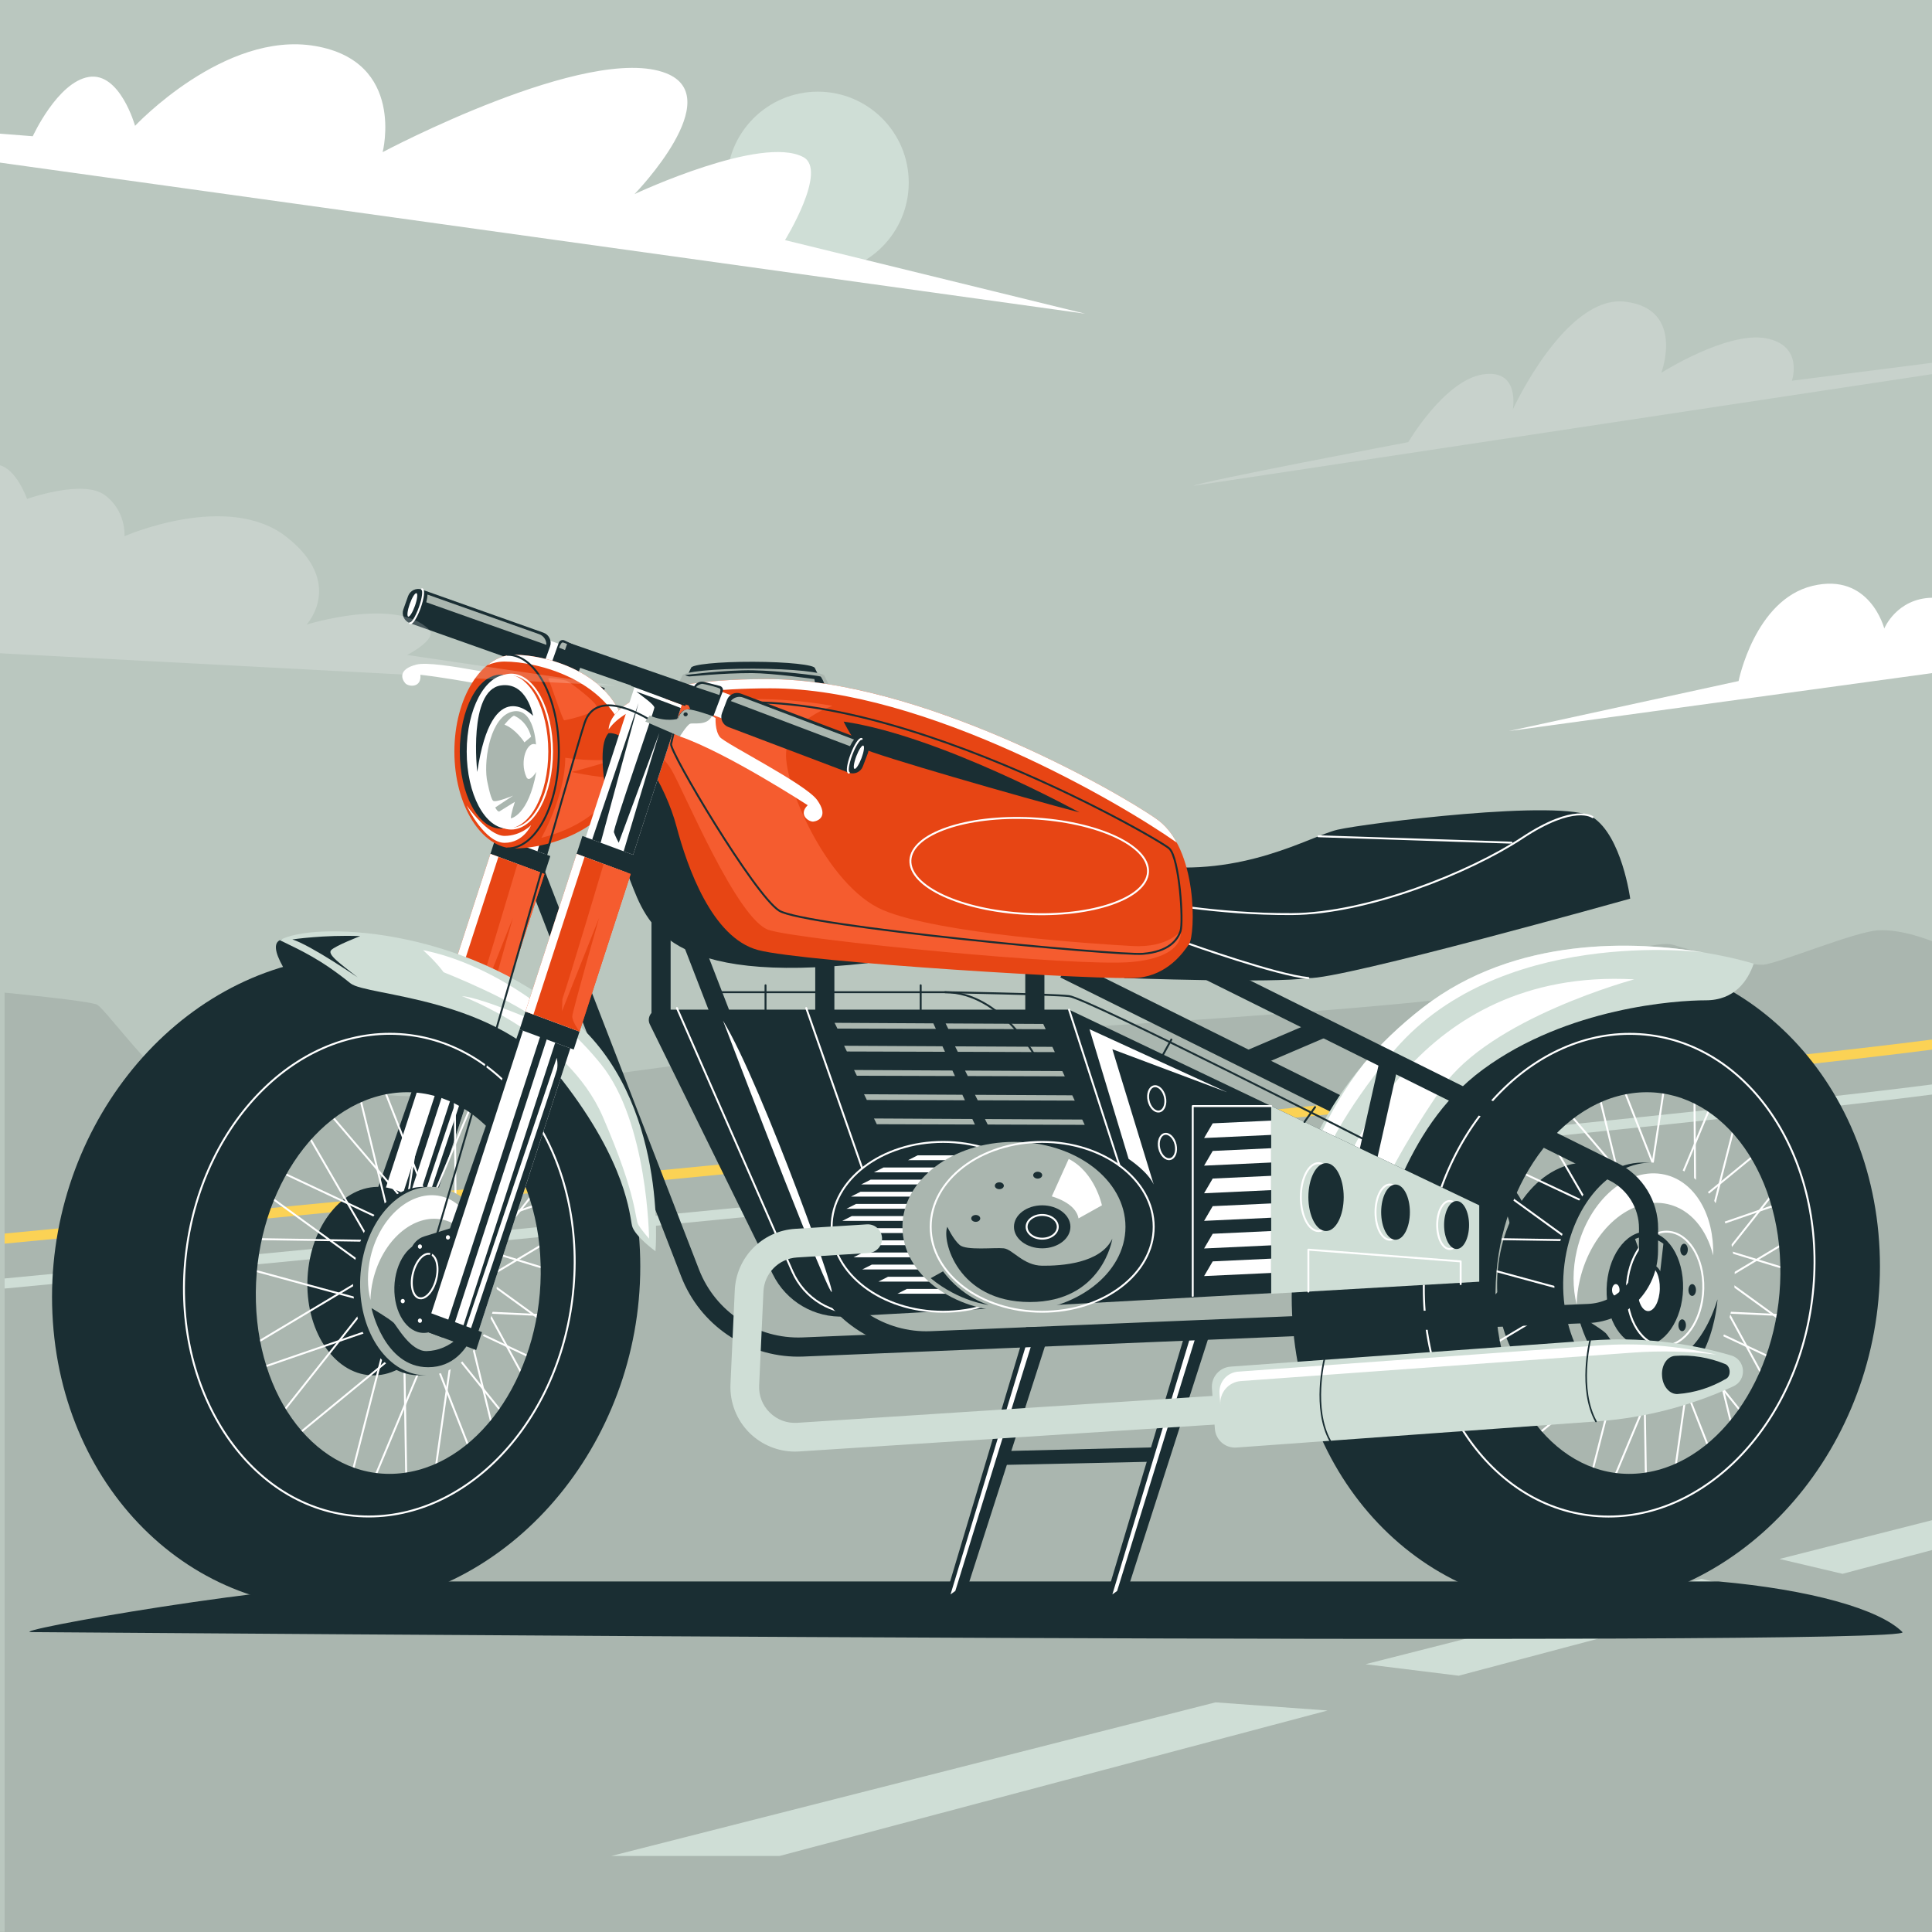 <?xml version="1.0" encoding="utf-8"?>
<!-- Generator: Adobe Illustrator 27.5.0, SVG Export Plug-In . SVG Version: 6.00 Build 0)  -->
<svg version="1.1" xmlns="http://www.w3.org/2000/svg" xmlns:xlink="http://www.w3.org/1999/xlink" x="0px" y="0px"
	 viewBox="0 0 500 500" style="enable-background:new 0 0 500 500;" xml:space="preserve">
<rect x="0" y="0" width="500" height="500" fill="#333333" stroke="none"/>
<g id="BACKGROUND">
	<g>
		<g>
			<g>
				<g>
					<g>
						<g>
							<rect y="-0.005" style="fill:#BAC7BF;" width="500" height="500"/>
						</g>
					</g>
				</g>
			</g>
		</g>
	</g>
</g>
<g id="OBJECT">
	<path style="fill:#AAB6AF;" d="M500,243.58c0,0-7.806-3.24-14.051-2.803c-6.245,0.437-25.76,8.616-29.663,8.889
		c-3.903,0.273-17.173-3.341-23.418-5.176c-6.245-1.834-38.25,10.674-55.423,13.555c-17.173,2.881-121.775,9.868-132.703,9.283
		c-10.928-0.585-119.433,16.091-135.045,16.426c-15.612,0.335-47.91-5.545-51.715-6.414c-3.806-0.869-15.515-0.618-17.856-1.306
		c-2.342-0.688-13.173-14.979-14.929-15.991c-1.756-1.013-24.004-3.148-24.004-3.148v63.033L500,285.034V243.58z"/>
	<path style="fill:#AAB6AF;" d="M1.192,311.529c0,0,421.714-40.125,498.808-50.21v238.676H1.192V311.529z"/>
	<path style="fill:#FBD255;" d="M1.192,319.242v2.612c0,0,421.714-40.125,498.808-50.21v-2.612
		C422.907,279.117,1.192,319.242,1.192,319.242z"/>
	<path style="fill:#CFDED6;" d="M1.192,330.865v2.612c0,0,421.714-40.124,498.808-50.209v-2.613
		C422.907,290.74,1.192,330.865,1.192,330.865z"/>
	<g>
		<g>
			<polygon style="fill:#CFDED6;" points="314.582,440.566 343.576,442.677 201.745,480.322 158.207,480.322 			"/>
			<polygon style="fill:#CFDED6;" points="440.354,408.595 456.827,412.61 377.499,433.672 353.411,430.694 			"/>
			<polygon style="fill:#CFDED6;" points="500,393.428 500,401.152 476.84,407.302 460.537,403.458 			"/>
		</g>
	</g>
	<g>
		<g>
			<path style="fill:#1A2E33;" d="M106.477,409.281c17.852,0,338.314,0,338.314,0c23.661,2.115,41.592,7.131,47.567,13.106
				c3.956,3.956-476.889,0-484.22,0C0.808,422.387,72.684,409.281,106.477,409.281z"/>
		</g>
		<g>
			<g>
				<path style="fill:#1A2E33;" d="M249.191,414.539l22.824-71.054h-6.439l-20.627,68.944c-2.207,1.639-5.511,1.803-5.859,3.671
					h7.922C248.01,416.099,248.893,415.467,249.191,414.539z"/>
				<polygon style="fill:#FFFFFF;" points="266.452,345.081 245.997,412.632 247.236,411.734 267.84,345.081 				"/>
				<path style="fill:#1A2E33;" d="M290.807,414.539l22.824-71.054h-6.439l-20.627,68.944c-2.207,1.639-5.511,1.803-5.859,3.671
					h7.922C289.627,416.099,290.509,415.467,290.807,414.539z"/>
				<polygon style="fill:#FFFFFF;" points="308.331,345.081 287.876,412.632 289.115,411.734 309.719,345.081 				"/>
				<polygon style="fill:#1A2E33;" points="259.733,375.543 298.798,374.569 297.692,378.303 258.667,379.14 				"/>
			</g>
			<g>
				<rect x="210.983" y="248.182" style="fill:#1A2E33;" width="4.953" height="15.509"/>
				<rect x="265.34" y="248.182" style="fill:#1A2E33;" width="4.953" height="15.509"/>
				<rect x="168.605" y="238.2" style="fill:#1A2E33;" width="4.953" height="25.492"/>
				<path style="fill:#1A2E33;" d="M206.576,351.101c-13.371,0-25.434-8.211-30.291-20.762l-41.254-106.603l4.619-1.787
					l41.254,106.603c4.251,10.981,15.041,18.037,26.776,17.574l170.063-7.053c7.391-0.295,13.204-6.317,13.237-13.71l0.027-5.847
					c0.023-5.215-2.978-10.085-7.649-12.406l-108.945-54.147l2.204-4.435l108.945,54.147c6.349,3.155,10.43,9.775,10.398,16.863
					l-0.027,5.847c-0.046,10.049-7.947,18.235-17.988,18.636l-170.063,7.053C207.446,351.092,207.009,351.101,206.576,351.101z"/>
				
					<rect x="322.32" y="267.774" transform="matrix(0.919 -0.393 0.393 0.919 -79.448 152.706)" style="fill:#1A2E33;" width="21.29" height="4.953"/>
			</g>
			<g>
				<g>
					
						<ellipse transform="matrix(0.052 -0.999 0.999 0.052 56.98 723.458)" style="fill:#1A2E33;" cx="409.684" cy="331.706" rx="30.568" ry="22.17"/>
					<g>
						<g>
							
								<polyline style="fill:none;stroke:#FFFFFF;stroke-width:0.5;stroke-linecap:round;stroke-linejoin:round;stroke-miterlimit:10;" points="
								438.83,326.448 438.388,264.516 433.372,263.691 424.26,323.851 							"/>
							
								<polyline style="fill:none;stroke:#FFFFFF;stroke-width:0.5;stroke-linecap:round;stroke-linejoin:round;stroke-miterlimit:10;" points="
								435.198,339.133 483.582,341.423 484,335.03 436.569,320.571 							"/>
							
								<polyline style="fill:none;stroke:#FFFFFF;stroke-width:0.5;stroke-linecap:round;stroke-linejoin:round;stroke-miterlimit:10;" points="
								425.163,334.006 426.187,395.961 431.207,396.709 439.748,336.379 							"/>
							
								<polyline style="fill:none;stroke:#FFFFFF;stroke-width:0.5;stroke-linecap:round;stroke-linejoin:round;stroke-miterlimit:10;" points="
								428.585,321.31 380.227,320.57 379.935,326.982 427.579,339.931 							"/>
							
								<polyline style="fill:none;stroke:#FFFFFF;stroke-width:0.5;stroke-linecap:round;stroke-linejoin:round;stroke-miterlimit:10;" points="
								434.114,321.001 397.63,278.204 393.99,282.439 423.423,333.162 							"/>
							
								<polyline style="fill:none;stroke:#FFFFFF;stroke-width:0.5;stroke-linecap:round;stroke-linejoin:round;stroke-miterlimit:10;" points="
								439.119,333.816 472.796,291.331 469.519,286.252 429.709,318.926 							"/>
							
								<polyline style="fill:none;stroke:#FFFFFF;stroke-width:0.5;stroke-linecap:round;stroke-linejoin:round;stroke-miterlimit:10;" points="
								429.618,339.245 465.113,383.393 468.857,379.309 440.61,327.526 							"/>
							
								<polyline style="fill:none;stroke:#FFFFFF;stroke-width:0.5;stroke-linecap:round;stroke-linejoin:round;stroke-miterlimit:10;" points="
								424.834,326.533 391.164,369.027 394.442,374.104 434.246,341.42 							"/>
							
								<polyline style="fill:none;stroke:#FFFFFF;stroke-width:0.5;stroke-linecap:round;stroke-linejoin:round;stroke-miterlimit:10;" points="
								436.103,322.362 414.039,266.066 410.097,267.955 424.581,327.666 							"/>
							
								<polyline style="fill:none;stroke:#FFFFFF;stroke-width:0.5;stroke-linecap:round;stroke-linejoin:round;stroke-miterlimit:10;" points="
								439.345,328.643 454.142,270.649 450.184,268.35 427.894,321.776 							"/>
							
								<polyline style="fill:none;stroke:#FFFFFF;stroke-width:0.5;stroke-linecap:round;stroke-linejoin:round;stroke-miterlimit:10;" points="
								433.599,320.805 479.605,304.961 481.261,310.101 438.27,335.821 							"/>
							
								<polyline style="fill:none;stroke:#FFFFFF;stroke-width:0.5;stroke-linecap:round;stroke-linejoin:round;stroke-miterlimit:10;" points="
								433.509,339.69 479.51,361.311 481.126,356.34 438.353,325.322 							"/>
							
								<polyline style="fill:none;stroke:#FFFFFF;stroke-width:0.5;stroke-linecap:round;stroke-linejoin:round;stroke-miterlimit:10;" points="
								427.85,337.984 449.915,394.281 453.857,392.392 439.373,332.681 							"/>
							
								<polyline style="fill:none;stroke:#FFFFFF;stroke-width:0.5;stroke-linecap:round;stroke-linejoin:round;stroke-miterlimit:10;" points="
								424.609,331.703 409.811,389.697 413.77,391.996 436.06,338.57 							"/>
							
								<polyline style="fill:none;stroke:#FFFFFF;stroke-width:0.5;stroke-linecap:round;stroke-linejoin:round;stroke-miterlimit:10;" points="
								425.684,324.526 382.692,350.246 384.349,355.386 430.355,339.542 							"/>
							
								<polyline style="fill:none;stroke:#FFFFFF;stroke-width:0.5;stroke-linecap:round;stroke-linejoin:round;stroke-miterlimit:10;" points="
								430.445,320.657 384.443,299.036 382.827,304.006 425.6,335.025 							"/>
						</g>
						<g>
							<path style="fill:#1A2E33;" d="M406.596,247.723c-41.984,4.555-74.314,45.847-72.204,92.227
								c2.103,46.383,37.856,80.291,79.845,75.74c41.981-4.547,74.312-45.839,72.196-92.224
								C484.33,277.083,448.585,243.172,406.596,247.723z M460.739,327.154c0.786,27.138-15.075,51.329-35.42,54.034
								c-20.352,2.708-37.489-17.103-38.263-44.239c-0.786-27.138,15.075-51.33,35.42-54.034
								C442.829,280.207,459.966,300.018,460.739,327.154z"/>
							
								<ellipse transform="matrix(0.126 -0.992 0.992 0.126 38.933 704.091)" style="fill:none;stroke:#FFFFFF;stroke-width:0.5;stroke-linecap:round;stroke-linejoin:round;stroke-miterlimit:10;" cx="418.998" cy="329.953" rx="62.634" ry="50.335"/>
						</g>
					</g>
					<g>
						
							<ellipse transform="matrix(0.052 -0.999 0.999 0.052 71.024 738.259)" style="fill:#1A2E33;" cx="424.507" cy="331.706" rx="30.568" ry="22.17"/>
						
							<ellipse transform="matrix(0.052 -0.999 0.999 0.052 73.184 740.534)" style="fill:#AAB6AF;" cx="426.785" cy="331.706" rx="30.568" ry="22.17"/>
						<path style="fill:#1A2E33;" d="M435.579,333.53c-0.203,8.159-4.796,14.773-10.261,14.773s-9.73-6.614-9.527-14.773
							c0.203-8.159,4.796-14.773,10.261-14.773S435.782,325.371,435.579,333.53z"/>
						<path style="fill:#AAB6AF;" d="M423.149,320.65l2.171,6.044c0,0,3.316,0,4.349,2.322l0.814-7.138
							C430.483,321.878,426.815,318.929,423.149,320.65z"/>
						
							<path style="fill:none;stroke:#FFFFFF;stroke-width:0.5;stroke-linecap:round;stroke-linejoin:round;stroke-miterlimit:10;" d="
							M440.812,333.53c-0.202,8.159-4.796,14.773-10.261,14.773s-9.73-6.614-9.527-14.773c0.202-8.159,4.796-14.773,10.261-14.773
							C436.749,318.757,441.014,325.371,440.812,333.53z"/>
						<path style="fill:#FFFFFF;" d="M408.875,331.17c3.058-12.96,13.241-21.712,22.742-19.548
							c5.847,1.332,10.064,6.494,11.739,13.281c0.306-10.346-4.616-19.117-12.51-20.915c-9.502-2.165-19.685,6.587-22.743,19.547
							c-1.176,4.986-1.116,9.861-0.069,14.105C408.096,335.532,408.357,333.363,408.875,331.17z"/>
						<path style="fill:#1A2E33;" d="M408.387,340.271c0,0,5.465,3.212,7.12,4.689c1.024,0.914,5.445,9.341,10.719,9.245
							c7.322-0.134,14.591-5.903,18.266-17.954c0,0-1.394,23.179-17.76,23.179C412.412,359.43,408.387,340.271,408.387,340.271z"/>
						<path style="fill:#1A2E33;" d="M435.837,321.878c0.536,0,0.968,0.685,0.965,1.531c-0.004,0.845-0.441,1.531-0.977,1.531
							c-0.536,0-0.968-0.685-0.965-1.531C434.863,322.564,435.3,321.878,435.837,321.878z"/>
						<path style="fill:#1A2E33;" d="M437.948,332.323c0.536,0,0.968,0.685,0.965,1.531c-0.004,0.845-0.441,1.531-0.977,1.531
							c-0.536,0-0.968-0.685-0.965-1.531C436.974,333.008,437.412,332.323,437.948,332.323z"/>
						<path style="fill:#FFFFFF;" d="M418.172,332.323c0.536,0,0.968,0.685,0.965,1.531c-0.004,0.845-0.441,1.531-0.978,1.531
							c-0.536,0-0.968-0.685-0.965-1.531C417.198,333.008,417.636,332.323,418.172,332.323z"/>
						<path style="fill:#1A2E33;" d="M435.351,341.441c0.536,0,0.968,0.685,0.965,1.531c-0.004,0.845-0.441,1.531-0.978,1.531
							c-0.536,0-0.968-0.685-0.965-1.531C434.377,342.126,434.815,341.441,435.351,341.441z"/>
						<path style="fill:#FFFFFF;" d="M429.558,333.53c-0.079,3.194-1.426,5.782-3.008,5.782c-1.582,0-2.8-2.589-2.721-5.782
							c0.079-3.193,1.426-5.782,3.008-5.782C428.419,327.747,429.637,330.336,429.558,333.53z"/>
					</g>
				</g>
				<g>
					<path style="fill:#CFDED6;" d="M453.858,249.399c-1.51,4.381-4.895,9.481-12.431,9.481c-7.528,0-35.766,1.823-57.607,17.874
						c-21.841,16.043-24.854,43.023-31.251,49.953c-6.405,6.931-20.924,6.659-20.924,6.659c0-11.431,2.047-35.46,21.345-58.115
						c4.202-4.94,9.228-9.816,15.229-14.477c24.111-18.737,55.312-17.163,72.613-14.301l0.017,0.008
						C448.832,247.8,453.858,249.399,453.858,249.399z"/>
					<path style="fill:#FFFFFF;" d="M359.702,273.188c-23.675,29.311-20.654,41.561-20.654,41.561s4.464-3.292,7.403-9.301
						c2.164-4.424,19.593-55.147,76.486-51.989c0,0-37.301,10.04-49.707,28.01c-12.414,17.97-17.639,30.153-20.9,37.971
						c-3.269,7.826-15.427,10.56-18.036,10.928c-2.369,0.344-1.42-29.441,18.696-55.117c4.202-4.94,9.228-9.816,15.229-14.477
						c24.111-18.737,55.312-17.163,72.613-14.301l0.017,0.008C440.85,246.481,387.029,239.355,359.702,273.188z"/>
				</g>
			</g>
			<g>
				<path style="fill:#1A2E33;" d="M168.186,265.123l31.813,64.662c3.472,7.057,10.823,11.358,18.676,10.927l164.152-9.009v-19.766
					l-106.161-50.642H170.568C168.602,261.296,167.318,263.358,168.186,265.123z"/>
				<g>
					
						<path style="fill:none;stroke:#FFFFFF;stroke-width:0.5;stroke-linecap:round;stroke-linejoin:round;stroke-miterlimit:10;" d="
						M175.186,260.881l29.894,68.191c3.08,7.026,10.193,11.309,18.07,10.879"/>
					
						<line style="fill:none;stroke:#FFFFFF;stroke-width:0.5;stroke-linecap:round;stroke-linejoin:round;stroke-miterlimit:10;" x1="276.666" y1="261.296" x2="289.72" y2="301.668"/>
					
						<line style="fill:none;stroke:#FFFFFF;stroke-width:0.5;stroke-linecap:round;stroke-linejoin:round;stroke-miterlimit:10;" x1="208.651" y1="260.881" x2="223.15" y2="302.385"/>
				</g>
				<g>
					<ellipse style="fill:#1A2E33;" cx="244.085" cy="317.501" rx="28.858" ry="21.976"/>
					<g>
						<polygon style="fill:#FFFFFF;" points="234.995,300.255 237.47,299.006 263.212,299.006 262.095,300.255 						"/>
						<polygon style="fill:#FFFFFF;" points="226.167,303.397 228.642,302.148 254.383,302.148 253.267,303.397 						"/>
						<polygon style="fill:#FFFFFF;" points="222.858,306.539 225.333,305.29 251.075,305.29 249.958,306.539 						"/>
						<polygon style="fill:#FFFFFF;" points="220.227,309.681 222.702,308.432 248.444,308.432 247.327,309.681 						"/>
						<polygon style="fill:#FFFFFF;" points="219.07,312.823 221.544,311.574 247.286,311.574 246.17,312.823 						"/>
						<polygon style="fill:#FFFFFF;" points="217.968,315.966 220.443,314.716 246.185,314.716 245.068,315.966 						"/>
						<polygon style="fill:#FFFFFF;" points="220.887,325.392 223.362,324.142 249.104,324.142 247.987,325.392 						"/>
						<polygon style="fill:#FFFFFF;" points="223.141,328.534 225.616,327.284 251.357,327.284 250.241,328.534 						"/>
						<polygon style="fill:#FFFFFF;" points="227.336,331.676 229.811,330.426 255.552,330.426 254.436,331.676 						"/>
						<polygon style="fill:#FFFFFF;" points="232.235,334.818 234.71,333.568 260.452,333.568 259.335,334.818 						"/>
						<polygon style="fill:#FFFFFF;" points="217.025,319.108 219.5,317.858 245.242,317.858 244.125,319.108 						"/>
						<polygon style="fill:#FFFFFF;" points="217.968,322.25 220.443,321 246.185,321 245.068,322.25 						"/>
					</g>
					
						<ellipse style="fill:none;stroke:#FFFFFF;stroke-width:0.5;stroke-linecap:round;stroke-linejoin:round;stroke-miterlimit:10;" cx="244.085" cy="317.501" rx="28.858" ry="21.976"/>
					<ellipse style="fill:#AAB6AF;" cx="262.413" cy="317.501" rx="28.858" ry="21.976"/>
					
						<ellipse style="fill:none;stroke:#FFFFFF;stroke-width:0.5;stroke-linecap:round;stroke-linejoin:round;stroke-miterlimit:10;" cx="269.719" cy="317.501" rx="28.858" ry="21.976"/>
					<ellipse style="fill:#1A2E33;" cx="269.719" cy="317.501" rx="7.306" ry="5.564"/>
					<path style="fill:#FFFFFF;" d="M272.203,309.629c0,0,6.246,1.602,6.909,5.696l6.065-3.387c0,0-1.758-8.525-8.594-12.012
						L272.203,309.629z"/>
					
						<path style="fill:none;stroke:#FFFFFF;stroke-width:0.5;stroke-linecap:round;stroke-linejoin:round;stroke-miterlimit:10;" d="
						M273.75,317.501c0,1.695-1.805,3.069-4.031,3.069s-4.031-1.374-4.031-3.069c0-1.695,1.805-3.07,4.031-3.07
						S273.75,315.806,273.75,317.501z"/>
					<path style="fill:#1A2E33;" d="M245.169,317.501c0,0,1.473,3.202,3.191,4.698c1.718,1.495,9.072,0.611,11.408,0.866
						c2.336,0.255,5.047,4.452,9.951,4.503c4.904,0.051,15.098-0.574,18.158-6.997c0,0-2.503,16.394-21.354,16.394
						S243.697,320.841,245.169,317.501z"/>
					<path style="fill:#1A2E33;" d="M253.688,315.324c0,0.49-0.522,0.888-1.166,0.888c-0.644,0-1.166-0.397-1.166-0.888
						s0.522-0.888,1.166-0.888C253.166,314.436,253.688,314.834,253.688,315.324z"/>
					<path style="fill:#1A2E33;" d="M259.795,306.869c0,0.49-0.522,0.888-1.166,0.888c-0.644,0-1.166-0.397-1.166-0.888
						c0-0.49,0.522-0.888,1.166-0.888C259.273,305.981,259.795,306.379,259.795,306.869z"/>
					<path style="fill:#1A2E33;" d="M269.719,304.134c0,0.49-0.522,0.888-1.166,0.888s-1.166-0.398-1.166-0.888
						s0.522-0.888,1.166-0.888S269.719,303.644,269.719,304.134z"/>
					<path style="fill:#1A2E33;" d="M240.861,330.797l3.204-1.776c0,0,4.295,6.262,11.781,8.691
						C255.846,337.713,248.212,336.872,240.861,330.797z"/>
				</g>
				<g>
					<g>
						<path style="fill:#1A2E33;" d="M239.741,349.485c-13.371,0-25.433-8.211-30.291-20.762l-41.254-106.603l4.619-1.787
							l41.254,106.602c4.25,10.981,15.043,18.05,26.776,17.575l170.063-7.053c7.391-0.295,13.204-6.317,13.237-13.71l0.027-5.847
							c0.023-5.215-2.979-10.085-7.649-12.406l-108.424-53.888h-22.383v-4.953h23.546l109.466,54.406
							c6.349,3.155,10.43,9.775,10.398,16.864l-0.027,5.847c-0.046,10.049-7.947,18.235-17.989,18.636l-170.063,7.053
							C240.611,349.477,240.174,349.485,239.741,349.485z"/>
						
							<rect x="316.697" y="306.052" transform="matrix(0.219 -0.976 0.976 0.219 -26.225 584.285)" style="fill:#1A2E33;" width="70.543" height="4.952"/>
					</g>
					<path style="fill:#FFFFFF;" d="M187.11,264.133c0,0,21.232,55.834,26.971,68.159c0.189,0.407,0.362,0.766,0.516,1.075
						C219.427,343.02,197.243,280.597,187.11,264.133z"/>
				</g>
				<g>
					<g>
						<polygon style="fill:#FFFFFF;" points="328.984,290.011 313.847,290.719 311.62,294.523 328.984,293.712 						"/>
						<polygon style="fill:#FFFFFF;" points="328.984,297.156 313.847,297.863 311.62,301.668 328.984,300.857 						"/>
						<polygon style="fill:#FFFFFF;" points="328.984,304.301 313.847,305.008 311.62,308.813 328.984,308.001 						"/>
						<polygon style="fill:#FFFFFF;" points="328.984,311.445 313.847,312.153 311.62,315.958 328.984,315.146 						"/>
						<polygon style="fill:#FFFFFF;" points="328.984,318.59 313.847,319.298 311.62,323.103 328.984,322.291 						"/>
						<polygon style="fill:#FFFFFF;" points="328.984,325.735 313.847,326.443 311.62,330.247 328.984,329.436 						"/>
					</g>
					<g>
						<polygon style="fill:#CFDED6;" points="328.984,286.252 382.827,311.937 382.827,331.703 328.984,334.818 						"/>
						
							<polyline style="fill:none;stroke:#FFFFFF;stroke-width:0.5;stroke-linecap:round;stroke-linejoin:round;stroke-miterlimit:10;" points="
							328.984,286.252 308.679,286.252 308.679,335.384 						"/>
						
							<polyline style="fill:none;stroke:#FFFFFF;stroke-width:0.5;stroke-linecap:round;stroke-linejoin:round;stroke-miterlimit:10;" points="
							338.607,334.261 338.607,323.409 378.017,326.448 378.017,332.323 						"/>
					</g>
					<g>
						
							<ellipse style="fill:none;stroke:#FFFFFF;stroke-width:0.5;stroke-linecap:round;stroke-linejoin:round;stroke-miterlimit:10;" cx="341.227" cy="309.805" rx="4.572" ry="8.786"/>
						<ellipse style="fill:#1A2E33;" cx="343.178" cy="309.805" rx="4.572" ry="8.786"/>
						
							<ellipse style="fill:none;stroke:#FFFFFF;stroke-width:0.5;stroke-linecap:round;stroke-linejoin:round;stroke-miterlimit:10;" cx="359.699" cy="313.702" rx="3.718" ry="7.145"/>
						<path style="fill:#1A2E33;" d="M364.88,313.702c0,3.946-1.665,7.145-3.718,7.145c-2.053,0-3.718-3.199-3.718-7.145
							c0-3.946,1.665-7.145,3.718-7.145C363.216,306.557,364.88,309.756,364.88,313.702z"/>
						
							<ellipse style="fill:none;stroke:#FFFFFF;stroke-width:0.5;stroke-linecap:round;stroke-linejoin:round;stroke-miterlimit:10;" cx="375.171" cy="317.03" rx="3.232" ry="6.212"/>
						<ellipse style="fill:#1A2E33;" cx="376.961" cy="317.03" rx="3.232" ry="6.212"/>
					</g>
				</g>
				<g>
					<polygon style="fill:#AAB6AF;" points="215.985,264.703 241.542,264.846 242.204,266.273 216.725,266.195 					"/>
					<polygon style="fill:#AAB6AF;" points="244.722,264.863 269.989,264.992 270.625,266.358 245.423,266.285 					"/>
					<polygon style="fill:#AAB6AF;" points="218.45,270.641 243.903,270.776 244.565,272.203 219.177,272.124 					"/>
					<polygon style="fill:#AAB6AF;" points="247.174,270.792 272.35,270.921 272.986,272.288 247.879,272.207 					"/>
					<polygon style="fill:#AAB6AF;" points="221.029,276.914 246.482,277.049 247.144,278.476 221.756,278.397 					"/>
					<polygon style="fill:#AAB6AF;" points="249.752,277.065 274.929,277.195 275.564,278.561 250.458,278.48 					"/>
					<polygon style="fill:#AAB6AF;" points="223.608,283.187 249.061,283.322 249.723,284.749 224.335,284.67 					"/>
					<polygon style="fill:#AAB6AF;" points="252.331,283.338 277.507,283.468 278.143,284.835 253.036,284.754 					"/>
					<polygon style="fill:#AAB6AF;" points="226.186,289.46 251.639,289.595 252.302,291.023 226.914,290.944 					"/>
					<polygon style="fill:#AAB6AF;" points="254.91,289.611 280.086,289.741 280.722,291.108 255.615,291.027 					"/>
				</g>
				<g>
					<path style="fill:#FFFFFF;" d="M317.553,282.668l-35.593-16.309l10.123,33.567c0,0,4.988,3.278,6.494,6.614l-10.7-35
						L317.553,282.668z"/>
					
						<path style="fill:none;stroke:#FFFFFF;stroke-width:0.5;stroke-linecap:round;stroke-linejoin:round;stroke-miterlimit:10;" d="
						M301.477,283.909c0.402,1.793-0.219,3.458-1.387,3.72c-1.168,0.262-2.441-0.979-2.844-2.771
						c-0.402-1.793,0.219-3.458,1.387-3.72C299.802,280.876,301.075,282.117,301.477,283.909z"/>
					
						<path style="fill:none;stroke:#FFFFFF;stroke-width:0.5;stroke-linecap:round;stroke-linejoin:round;stroke-miterlimit:10;" d="
						M304.243,296.238c0.402,1.793-0.219,3.458-1.387,3.72c-1.168,0.262-2.441-0.979-2.843-2.771
						c-0.402-1.793,0.219-3.458,1.387-3.72C302.568,293.205,303.841,294.446,304.243,296.238z"/>
				</g>
			</g>
			<g>
				<path style="fill:none;stroke:#1A2E33;stroke-width:0.5;stroke-linecap:round;stroke-linejoin:round;stroke-miterlimit:10;" d="
					M184.264,256.781c0,0,45.493,0,60.301,0c14.808,0,23.988,17.654,23.988,17.654"/>
				
					<line style="fill:none;stroke:#1A2E33;stroke-width:0.5;stroke-linecap:round;stroke-linejoin:round;stroke-miterlimit:10;" x1="198.118" y1="254.989" x2="198.118" y2="261.319"/>
				
					<line style="fill:none;stroke:#1A2E33;stroke-width:0.5;stroke-linecap:round;stroke-linejoin:round;stroke-miterlimit:10;" x1="238.272" y1="254.989" x2="238.272" y2="261.319"/>
				
					<line style="fill:none;stroke:#1A2E33;stroke-width:0.5;stroke-linecap:round;stroke-linejoin:round;stroke-miterlimit:10;" x1="301.013" y1="272.91" x2="303.151" y2="269.033"/>
				
					<line style="fill:none;stroke:#1A2E33;stroke-width:0.5;stroke-linecap:round;stroke-linejoin:round;stroke-miterlimit:10;" x1="337.594" y1="290.36" x2="340.338" y2="286.525"/>
				<path style="fill:none;stroke:#1A2E33;stroke-width:0.5;stroke-linecap:round;stroke-linejoin:round;stroke-miterlimit:10;" d="
					M354.832,295.788c0,0-73.499-37.483-78.165-37.996c-4.666-0.513-32.101-1.011-32.101-1.011"/>
			</g>
			<g>
				<path style="fill:#CFDED6;" d="M205.732,375.669c-4.358,0-8.572-1.71-11.7-4.78c-3.385-3.322-5.202-7.944-4.985-12.681
					l1.111-24.286c0.389-8.535,7.114-15.373,15.642-15.904l18.529-1.155c2.064-0.129,3.811,1.429,3.938,3.476
					c0.127,2.047-1.428,3.811-3.476,3.938l-18.529,1.155c-4.734,0.295-8.467,4.09-8.684,8.829l-1.111,24.286
					c-0.122,2.669,0.861,5.169,2.767,7.04c1.907,1.872,4.431,2.808,7.093,2.635l193.112-12.497c2.066-0.135,3.814,1.419,3.947,3.467
					c0.133,2.047-1.419,3.814-3.466,3.947l-193.113,12.497C206.448,375.657,206.09,375.669,205.732,375.669z"/>
				<g>
					<path style="fill:#CFDED6;" d="M413.369,367.845l-93.37,6.779c-2.878,0.209-5.381-1.955-5.59-4.833l-0.764-10.52
						c-0.209-2.878,1.955-5.381,4.833-5.59l93.37-6.779c12.19-0.885,24.439,0.43,36.164,3.882h0
						c3.794,1.117,4.173,6.342,0.581,7.995h0C437.49,363.889,425.559,366.96,413.369,367.845z"/>
					<path style="fill:#FFFFFF;" d="M321.132,357.42l101.52-7.371c7.191-0.522,14.4-0.341,21.53,0.521
						c-9.939-2.302-20.177-3.107-30.374-2.367l-93.37,6.779c-2.878,0.209-5.042,2.712-4.833,5.59l0.217,2.989
						C315.594,360.398,317.971,357.649,321.132,357.42z"/>
					<path style="fill:#1A2E33;" d="M434.205,360.767L434.205,360.767c-2.046,0.148-3.863-1.913-4.059-4.605l-0.009-0.124
						c-0.195-2.691,1.305-4.994,3.351-5.142l0,0c4.368-0.317,8.775,0.402,13.01,2.123l0,0c1.371,0.557,1.55,3.019,0.274,3.768l0,0
						C442.83,359.101,438.573,360.449,434.205,360.767z"/>
					<path style="fill:#1A2E33;" d="M344.236,373.07c-0.073,0-0.143-0.039-0.181-0.107c-4.645-8.442-1.572-20.967-1.54-21.093
						c0.027-0.11,0.136-0.178,0.25-0.15c0.111,0.028,0.178,0.14,0.15,0.251c-0.031,0.124-3.064,12.494,1.502,20.793
						c0.055,0.1,0.018,0.225-0.081,0.28C344.303,373.062,344.27,373.07,344.236,373.07z"/>
					<path style="fill:#1A2E33;" d="M413.036,368.075c-0.073,0-0.143-0.039-0.181-0.107c-4.644-8.442-1.572-20.967-1.54-21.093
						c0.027-0.11,0.138-0.178,0.25-0.15c0.111,0.028,0.178,0.14,0.15,0.251c-0.031,0.124-3.063,12.494,1.502,20.793
						c0.055,0.1,0.019,0.225-0.081,0.281C413.104,368.067,413.07,368.075,413.036,368.075z"/>
				</g>
			</g>
			<g>
				<path style="fill:#1A2E33;" d="M338.607,253.119c-8.809,1.407-47.667,0-47.667,0s-2.612-16.552-1.633-16.552
					c0.98,0,49.3,1.959,49.3,1.959V253.119z"/>
				<path style="fill:#1A2E33;" d="M300.208,242.844c0,0,30.286,9.735,38.399,10.276c8.113,0.541,83.288-20.551,83.288-20.551
					s-2.163-16.225-9.735-21.092c-7.572-4.867-58.95,1.622-65.981,3.245c-7.031,1.622-24.337,12.439-48.674,9.194L300.208,242.844z"
					/>
				<path style="fill:none;stroke:#FFFFFF;stroke-width:0.5;stroke-linecap:round;stroke-linejoin:round;stroke-miterlimit:10;" d="
					M412.159,211.476c0,0-4.591-3.61-18.169,5.353c-13.578,8.962-40.068,19.63-59.695,19.738
					c-19.627,0.109-36.791-3.374-36.791-3.374"/>
				<path style="fill:none;stroke:#FFFFFF;stroke-width:0.5;stroke-linecap:round;stroke-linejoin:round;stroke-miterlimit:10;" d="
					M307.746,244.276c0,0,22.689,8.089,30.86,8.843"/>
				
					<line style="fill:none;stroke:#FFFFFF;stroke-width:0.5;stroke-linecap:round;stroke-linejoin:round;stroke-miterlimit:10;" x1="341.227" y1="216.424" x2="391.164" y2="218.081"/>
			</g>
			<g>
				
					<rect x="135.798" y="165.993" transform="matrix(-0.943 -0.334 0.334 -0.943 219.809 376.238)" style="fill:#FFFFFF;" width="12.947" height="6.432"/>
				<path style="fill:#1A2E33;" d="M106.098,161.282l31.456,11.155c1.459,0.518,3.062-0.246,3.579-1.705l1.213-3.42
					c0.518-1.459-0.246-3.062-1.705-3.579l-31.456-11.155c-1.459-0.518-3.062,0.246-3.579,1.705l-1.213,3.42
					C103.875,159.162,104.639,160.764,106.098,161.282z"/>
				<path style="fill:#AAB6AF;" d="M110.64,153.88l28.898,10.248c1.189,0.422,1.916,1.564,1.864,2.762l-31.085-11.023
					C110.513,155.085,110.623,154.398,110.64,153.88z"/>
				<path style="fill:#1A2E33;" d="M143.104,174.191l4.102,0.954c1.117,0.26,2.25-0.361,2.634-1.441l1.184-3.338
					c0.383-1.081-0.106-2.277-1.137-2.779l-3.787-1.844c-0.583-0.284-1.284,0.003-1.501,0.614l-2.274,6.412
					C142.109,173.38,142.472,174.044,143.104,174.191z"/>
				<path style="fill:#FFFFFF;" d="M106.041,156.311c-0.594,1.674-0.773,3.138-0.401,3.27s1.155-1.118,1.748-2.792
					c0.594-1.674,0.773-3.138,0.401-3.27C107.418,153.387,106.635,154.637,106.041,156.311z"/>
				<path style="fill:none;stroke:#FFFFFF;stroke-width:0.5;stroke-linecap:round;stroke-linejoin:round;stroke-miterlimit:10;" d="
					M106.109,161.286c0.54,0.191,1.675-1.622,2.537-4.051c0.861-2.429,1.122-4.553,0.582-4.744"/>
				<path style="fill:#AAB6AF;" d="M150.594,169.975c0.049-0.508-0.286-1.414-0.736-1.749c-0.45-0.335-3.873-2.032-4.292-1.961
					c-0.419,0.071-0.874,1.354-0.874,1.354L150.594,169.975z"/>
			</g>
			<g>
				<path style="fill:#AAB6AF;" d="M148.467,175.693c1.359,1.075,0.449,3.596,0.449,3.596s1.673,2.665,6.083,4.046l-0.139,1.911
					l-9.321-2.843l-4.951-5.646l2.047-3.79C142.634,172.967,147.108,174.618,148.467,175.693z"/>
				<path style="fill:#1A2E33;" d="M147.758,176.657c-0.22,0.182-0.242,0.518-0.049,0.752c0.193,0.233,0.528,0.275,0.747,0.093
					c0.22-0.182,0.242-0.518,0.049-0.752C148.313,176.517,147.978,176.475,147.758,176.657z"/>
				<path style="fill:#FFFFFF;" d="M141.555,172.803c0,0-1.891,2.551-3.993,3.02c-2.102,0.468-24.744-5.115-29.778-3.832
					c-5.033,1.283-3.715,3.93-2.886,4.845c0.828,0.915,4.241,1.278,3.897-2.245c0,0,24.755,3.145,36.745,7.813
					c0,0,0.494-3.317,0.128-4.161c-0.366-0.845-3.797-2.314-3.033-5.274L141.555,172.803z"/>
			</g>
			<g>
				<path style="fill:#1A2E33;" d="M112.173,266.417l-18.028,51.488l-6.684,2.087c-1.626,0.508-2.924,1.822-3.487,3.531
					l-3.211,9.744c-1.089,3.305,0.13,6.975,2.924,8.803l3.246,2.123l5.27,1.959l25.24-77.775L112.173,266.417z"/>
				<path style="fill:none;stroke:#FFFFFF;stroke-width:0.5;stroke-linecap:round;stroke-linejoin:round;stroke-miterlimit:10;" d="
					M90.575,331.125c-0.813,3.145-2.809,5.299-4.458,4.811c-1.649-0.488-2.327-3.434-1.514-6.579
					c0.813-3.145,2.809-5.299,4.458-4.811S91.388,327.98,90.575,331.125z"/>
				<path style="fill:#FFFFFF;" d="M94.145,320.232c0,0.314-0.238,0.569-0.531,0.569c-0.293,0-0.531-0.255-0.531-0.569
					c0-0.314,0.238-0.569,0.531-0.569C93.907,319.663,94.145,319.918,94.145,320.232z"/>
				<path style="fill:#FFFFFF;" d="M86.899,322.61c0,0.314-0.238,0.569-0.531,0.569c-0.293,0-0.531-0.255-0.531-0.569
					c0-0.314,0.238-0.569,0.531-0.569C86.662,322.041,86.899,322.296,86.899,322.61z"/>
				<path style="fill:#FFFFFF;" d="M82.456,336.723c0,0.314-0.238,0.569-0.531,0.569s-0.531-0.255-0.531-0.569
					c0-0.314,0.238-0.569,0.531-0.569S82.456,336.408,82.456,336.723z"/>
				<path style="fill:#FFFFFF;" d="M86.899,341.789c0,0.314-0.238,0.569-0.531,0.569c-0.293,0-0.531-0.255-0.531-0.569
					c0-0.314,0.238-0.569,0.531-0.569C86.662,341.22,86.899,341.474,86.899,341.789z"/>
				<polygon style="fill:#FFFFFF;" points="101.461,344.751 89.206,340.196 141.894,177.84 154.15,182.395 				"/>
				<polygon style="fill:#1A2E33;" points="155.02,182.72 141.023,177.517 142.527,172.884 156.524,178.086 				"/>
				<polygon style="fill:#1A2E33;" points="140.915,226.184 126.918,220.982 128.421,216.348 142.419,221.551 				"/>
				<polygon style="fill:#1A2E33;" points="126.17,271.62 112.173,266.417 113.676,261.784 127.674,266.987 				"/>
				<polygon style="fill:#1A2E33;" points="100.93,349.395 86.933,344.192 88.436,339.559 102.434,344.762 				"/>
				<polygon style="fill:#E74514;" points="127.674,266.987 113.676,261.784 126.918,220.981 140.915,226.184 				"/>
				<polygon style="fill:#FFFFFF;" points="115.747,262.554 113.676,261.784 126.918,220.981 128.989,221.751 				"/>
				<path style="fill:#1A2E33;" d="M142.373,178.99c7.064,2.478,9.703,3.583,11.506,4.239l-12.331,37.999l-2.454-0.912
					c0,0,7.81-26.241,9.236-30.634l-10.519,28.428c0,0-0.944-1.815-1.235-2.721c-0.291-0.907,10.439-31.452,10.463-32.242
					S143.903,180.184,142.373,178.99z"/>
				<polygon style="fill:#1A2E33;" points="95.334,342.474 93.605,341.831 117.679,267.65 119.407,268.292 				"/>
				<path style="fill:#1A2E33;" d="M97.539,343.293l23.838-73.455l3.922,1.458l-23.838,73.455l-1.961-0.729
					c0,0,22.044-65.753,22.349-67.237c0.305-1.483-0.077-3.023-0.077-3.023l-23.525,69.794L97.539,343.293z"/>
				<path style="fill:#F55C2F;" d="M133.916,223.583c0,0-9.044,30.373-10.672,34.957l-0.106,3.154l9.609-24.175
					c0,0-6.863,24.098-6.947,25.464c-0.084,1.366,1.874,4.004,1.874,4.004l13.242-40.803L133.916,223.583z"/>
				<path style="fill:#FFFFFF;" d="M142.941,173.505c0,0,12.483,4.74,12.896,4.951c0.179,0.092-1.02,3.688-1.02,3.688
					s-2.404-1.06-2.832-1.552c-0.428-0.492-0.273-2.963-0.273-2.963S143.64,174.43,142.941,173.505z"/>
				<polygon style="fill:#1A2E33;" points="130.938,217.284 142.942,181.923 133.141,218.103 				"/>
			</g>
			<g>
				<path style="fill:#1A2E33;" d="M72.421,243.323c-4.252,2.04,6.146,14.471,6.146,14.471l15.674-5.406
					C94.241,252.388,77.705,240.789,72.421,243.323z"/>
				<g>
					
						<ellipse transform="matrix(0.052 -0.999 0.999 0.052 -239.155 411.389)" style="fill:#1A2E33;" cx="97.185" cy="331.706" rx="24.402" ry="17.698"/>
					<g>
						<g>
							
								<polyline style="fill:none;stroke:#FFFFFF;stroke-width:0.5;stroke-linecap:round;stroke-linejoin:round;stroke-miterlimit:10;" points="
								118.004,326.448 117.561,264.516 112.545,263.691 103.434,323.851 							"/>
							
								<polyline style="fill:none;stroke:#FFFFFF;stroke-width:0.5;stroke-linecap:round;stroke-linejoin:round;stroke-miterlimit:10;" points="
								114.371,339.133 162.755,341.423 163.173,335.03 115.742,320.571 							"/>
							
								<polyline style="fill:none;stroke:#FFFFFF;stroke-width:0.5;stroke-linecap:round;stroke-linejoin:round;stroke-miterlimit:10;" points="
								104.336,334.006 105.36,395.961 110.381,396.709 118.921,336.379 							"/>
							
								<polyline style="fill:none;stroke:#FFFFFF;stroke-width:0.5;stroke-linecap:round;stroke-linejoin:round;stroke-miterlimit:10;" points="
								107.758,321.31 59.4,320.57 59.108,326.982 106.752,339.931 							"/>
							
								<polyline style="fill:none;stroke:#FFFFFF;stroke-width:0.5;stroke-linecap:round;stroke-linejoin:round;stroke-miterlimit:10;" points="
								113.287,321.001 76.803,278.204 73.163,282.439 102.596,333.162 							"/>
							
								<polyline style="fill:none;stroke:#FFFFFF;stroke-width:0.5;stroke-linecap:round;stroke-linejoin:round;stroke-miterlimit:10;" points="
								118.292,333.816 151.97,291.331 148.692,286.252 108.882,318.926 							"/>
							
								<polyline style="fill:none;stroke:#FFFFFF;stroke-width:0.5;stroke-linecap:round;stroke-linejoin:round;stroke-miterlimit:10;" points="
								108.791,339.245 144.286,383.393 148.031,379.309 119.783,327.526 							"/>
							
								<polyline style="fill:none;stroke:#FFFFFF;stroke-width:0.5;stroke-linecap:round;stroke-linejoin:round;stroke-miterlimit:10;" points="
								104.007,326.533 70.337,369.027 73.615,374.104 113.419,341.42 							"/>
							
								<polyline style="fill:none;stroke:#FFFFFF;stroke-width:0.5;stroke-linecap:round;stroke-linejoin:round;stroke-miterlimit:10;" points="
								115.276,322.362 93.212,266.066 89.27,267.955 103.754,327.666 							"/>
							
								<polyline style="fill:none;stroke:#FFFFFF;stroke-width:0.5;stroke-linecap:round;stroke-linejoin:round;stroke-miterlimit:10;" points="
								118.518,328.643 133.315,270.649 129.357,268.35 107.067,321.776 							"/>
							
								<polyline style="fill:none;stroke:#FFFFFF;stroke-width:0.5;stroke-linecap:round;stroke-linejoin:round;stroke-miterlimit:10;" points="
								112.772,320.805 158.778,304.961 160.435,310.101 117.443,335.821 							"/>
							
								<polyline style="fill:none;stroke:#FFFFFF;stroke-width:0.5;stroke-linecap:round;stroke-linejoin:round;stroke-miterlimit:10;" points="
								112.682,339.69 158.684,361.311 160.3,356.34 117.526,325.322 							"/>
							
								<polyline style="fill:none;stroke:#FFFFFF;stroke-width:0.5;stroke-linecap:round;stroke-linejoin:round;stroke-miterlimit:10;" points="
								107.024,337.984 129.088,394.281 133.03,392.392 118.546,332.681 							"/>
							
								<polyline style="fill:none;stroke:#FFFFFF;stroke-width:0.5;stroke-linecap:round;stroke-linejoin:round;stroke-miterlimit:10;" points="
								103.782,331.703 88.985,389.697 92.943,391.996 115.233,338.57 							"/>
							
								<polyline style="fill:none;stroke:#FFFFFF;stroke-width:0.5;stroke-linecap:round;stroke-linejoin:round;stroke-miterlimit:10;" points="
								104.857,324.526 61.865,350.246 63.522,355.386 109.528,339.542 							"/>
							
								<polyline style="fill:none;stroke:#FFFFFF;stroke-width:0.5;stroke-linecap:round;stroke-linejoin:round;stroke-miterlimit:10;" points="
								109.618,320.657 63.616,299.036 62,304.006 104.773,335.025 							"/>
						</g>
						<g>
							<path style="fill:#1A2E33;" d="M85.769,247.723c-41.984,4.555-74.314,45.847-72.204,92.227
								c2.103,46.383,37.856,80.291,79.845,75.74c41.981-4.547,74.312-45.839,72.196-92.224
								C163.504,277.083,127.758,243.172,85.769,247.723z M139.913,327.154c0.786,27.138-15.075,51.329-35.42,54.034
								c-20.352,2.708-37.489-17.103-38.263-44.239c-0.786-27.138,15.075-51.33,35.42-54.034
								C122.002,280.207,139.139,300.018,139.913,327.154z"/>
							
								<ellipse transform="matrix(0.126 -0.992 0.992 0.126 -241.514 385.816)" style="fill:none;stroke:#FFFFFF;stroke-width:0.5;stroke-linecap:round;stroke-linejoin:round;stroke-miterlimit:10;" cx="98.171" cy="329.953" rx="62.634" ry="50.335"/>
						</g>
					</g>
					<g>
						
							<ellipse transform="matrix(0.052 -0.999 0.999 0.052 -227.942 423.203)" style="fill:#1A2E33;" cx="109.018" cy="331.706" rx="24.402" ry="17.698"/>
						
							<ellipse transform="matrix(0.052 -0.999 0.999 0.052 -226.219 425.02)" style="fill:#AAB6AF;" cx="110.837" cy="331.706" rx="24.402" ry="17.698"/>
						<path style="fill:#1A2E33;" d="M117.857,333.162c-0.162,6.513-3.829,11.793-8.191,11.793s-7.767-5.28-7.606-11.793
							c0.162-6.513,3.829-11.793,8.191-11.793C114.614,321.369,118.019,326.649,117.857,333.162z"/>
						<path style="fill:#AAB6AF;" d="M107.934,322.88l1.733,4.825c0,0,2.647,0,3.472,1.854l0.649-5.698
							C113.789,323.861,110.861,321.506,107.934,322.88z"/>
						
							<path style="fill:none;stroke:#FFFFFF;stroke-width:0.5;stroke-linecap:round;stroke-linejoin:round;stroke-miterlimit:10;" d="
							M122.035,333.162c-0.162,6.513-3.829,11.793-8.191,11.793c-4.362,0-7.767-5.28-7.606-11.793
							c0.162-6.513,3.829-11.793,8.191-11.793C118.791,321.369,122.196,326.649,122.035,333.162z"/>
						<path style="fill:#FFFFFF;" d="M96.539,331.278c2.441-10.346,10.57-17.333,18.155-15.605
							c4.668,1.063,8.034,5.184,9.371,10.602c0.244-8.259-3.685-15.261-9.987-16.697c-7.586-1.728-15.715,5.258-18.156,15.604
							c-0.939,3.98-0.891,7.872-0.055,11.26C95.917,334.76,96.126,333.029,96.539,331.278z"/>
						<path style="fill:#1A2E33;" d="M96.15,338.543c0,0,4.363,2.564,5.684,3.744c0.817,0.73,4.347,7.457,8.557,7.38
							c5.845-0.107,11.648-4.712,14.582-14.332c0,0-1.113,18.504-14.178,18.504C99.363,353.839,96.15,338.543,96.15,338.543z"/>
						<path style="fill:#1A2E33;" d="M118.063,323.861c0.428,0,0.773,0.547,0.77,1.222c-0.003,0.675-0.352,1.222-0.78,1.222
							c-0.428,0-0.773-0.547-0.77-1.222C117.285,324.408,117.635,323.861,118.063,323.861z"/>
						<path style="fill:#1A2E33;" d="M119.748,332.198c0.428,0,0.773,0.547,0.77,1.222c-0.003,0.675-0.352,1.222-0.78,1.222
							s-0.773-0.547-0.77-1.222C118.971,332.745,119.32,332.198,119.748,332.198z"/>
						<path style="fill:#FFFFFF;" d="M103.961,332.198c0.428,0,0.773,0.547,0.77,1.222c-0.003,0.675-0.352,1.222-0.78,1.222
							s-0.773-0.547-0.77-1.222C103.184,332.745,103.533,332.198,103.961,332.198z"/>
						<path style="fill:#1A2E33;" d="M117.675,339.477c0.428,0,0.773,0.547,0.77,1.222c-0.003,0.675-0.352,1.222-0.78,1.222
							s-0.773-0.547-0.77-1.222C116.898,340.024,117.247,339.477,117.675,339.477z"/>
						<path style="fill:#FFFFFF;" d="M113.05,333.162c-0.063,2.549-1.138,4.616-2.401,4.616c-1.263,0-2.235-2.067-2.172-4.616
							c0.063-2.549,1.138-4.616,2.401-4.616C112.141,328.546,113.114,330.613,113.05,333.162z"/>
					</g>
				</g>
				<g>
					<path style="fill:#CFDED6;" d="M72.421,243.323c5.266,2.578,10.399,4.787,18.296,11.171c4.16,3.363,37.858,3.286,54.725,24.97
						c16.867,21.684,17.49,35.155,18.136,37.784c0.646,2.628,6.058,6.571,6.058,6.571s3.382-39.059-21.607-60.127
						C119.265,239.438,80.718,238.562,72.421,243.323z"/>
					<path style="fill:#1A2E33;" d="M75.657,243.125c0,0,8.2-1.229,17.568-0.859c0,0-6.469,2.492-7.528,3.635
						c-1.06,1.143,2.508,3.595,6.89,7.058C92.587,252.959,80.392,244.594,75.657,243.125z"/>
					<path style="fill:#FFFFFF;" d="M109.484,245.9c0,0,3.303,2.923,5.317,5.707c0,0,19.431,7.684,25.744,13.506
						c0,0-15.863-6.964-20.993-7.319c0,0,27.306,10.094,36.45,31.21c9.143,21.116,8.226,26.446,9.229,28.026
						c1.003,1.58,2.745,3.54,2.745,3.54s-0.283-30.101-12.434-45.141C143.39,260.388,125.009,248.948,109.484,245.9z"/>
				</g>
			</g>
			<g>
				<path style="fill:#1A2E33;" d="M210.92,172.967c0.002-0.917-7.179-1.678-16.04-1.701c-8.861-0.023-16.046,0.701-16.049,1.618
					l-2.517,5.167l37.145,0.097L210.92,172.967z"/>
				<path style="fill:#AAB6AF;" d="M213.412,175c0.003-1.048-8.245-1.92-18.422-1.946c-10.177-0.026-18.429,0.802-18.432,1.851
					l-2.891,5.91l42.662,0.111L213.412,175z"/>
				<path style="fill:#1A2E33;" d="M177.295,174.706c0,0,10.482-1.373,17.592-1.24c7.11,0.133,16.805,1.395,17.403,1.594
					c0.598,0.199,2.191,4.914,2.191,4.914l-2.988,0.398l-0.73-4.626c0,0-10.889-1.55-16.203-1.55
					c-7.836,0-15.605,0.863-16.136,0.863C177.892,175.06,177.295,174.706,177.295,174.706z"/>
			</g>
			<g>
				<path style="fill:#E74514;" d="M162.619,194.516c0,19.921-20.902,25.063-29.484,25.063c-8.582,0-15.539-11.221-15.539-25.063
					s6.957-25.063,15.539-25.063C141.717,169.454,162.619,174.595,162.619,194.516z"/>
				<path style="fill:#FFFFFF;" d="M130.556,171.213c8.461,0,27.656,4.584,31.991,21.34c-1.326-18.297-21.119-23.099-29.412-23.099
					c-2.532,0-4.92,0.983-7.032,2.716C127.524,171.548,129.016,171.213,130.556,171.213z"/>
				<ellipse style="fill:#1A2E33;" cx="129.549" cy="194.516" rx="10.558" ry="19.921"/>
				<ellipse style="fill:#FFFFFF;" cx="131.342" cy="194.516" rx="10.558" ry="19.921"/>
				
					<ellipse style="fill:none;stroke:#FFFFFF;stroke-width:0.5;stroke-linecap:round;stroke-linejoin:round;stroke-miterlimit:10;" cx="132.303" cy="194.516" rx="10.558" ry="19.921"/>
				<path style="fill:none;stroke:#1A2E33;stroke-width:0.5;stroke-linecap:round;stroke-linejoin:round;stroke-miterlimit:10;" d="
					M131.342,169.454c7.336,0,13.283,11.221,13.283,25.063s-5.947,25.063-13.283,25.063"/>
				<path style="fill:#1A2E33;" d="M123.508,199.781c0,0-2.409-21.125,6.108-22.387c6.828-1.011,8.33,7.87,8.33,7.87
					S127.382,173.835,123.508,199.781z"/>
				<path style="fill:#AAB6AF;" d="M125.989,201.634c0,0,0.924,5.074,1.638,5.608c0.714,0.534,5.17-1.335,5.17-1.335l-4.641,3.071
					c0,0,0.439,0.801,0.723,0.935c0.284,0.134,0.284,0.134,0.284,0.134l4.09-2.537c0,0-1.123,3.338-1.032,4.273
					c0,0,4.524-0.668,6.571-12.017c0,0-1.822,2.969-2.557,1.335c-1.913-4.257,0.288-9.48,2.475-8.412c0,0-0.448-9.747-6.028-8.546
					C127.101,185.344,125.194,196.026,125.989,201.634z"/>
				<path style="fill:#FFFFFF;" d="M130.557,187.544c0,0,1.516-1.926,2.445-2.324c0,0,3.254,1.063,4.449,5.445l-1.727,1.461
					C135.725,192.126,133.534,188.673,130.557,187.544z"/>
				<path style="fill:#F55C2F;" d="M146.283,196.11c0,0,8.965,1.394,14.543,0c0,0-10.558,3.158-12.949,3.671
					c0,0,9.562,2.106,12.949,1.31c0,0-3.785,11.554-20.718,15.738C140.108,216.828,146.283,206.071,146.283,196.11z"/>
				<path style="fill:#F55C2F;" d="M141.901,175.657c-0.201-0.435,4.117,0.266,4.781,0.531c0.664,0.266,6.773,4.781,7.703,6.508
					s-7.969,3.719-8.367,3.719C145.62,186.415,142.698,177.384,141.901,175.657z"/>
			</g>
			<path style="fill:#FFFFFF;" d="M120.784,208.461c0,0,5.526,7.869,9.785,7.869c4.259,0,6.882-2.789,6.882-2.789
				s-1.977,4.582-6.882,4.582C125.665,218.123,121.083,209.258,120.784,208.461z"/>
			<g>
				<path style="fill:#1A2E33;" d="M157.539,189.691c-4.383,4.383,1.195,27.093,5.578,38.249
					c4.383,11.156,9.334,27.096,61.443,21.317l-10.444-68.332L157.539,189.691z"/>
				<path style="fill:#E74514;" d="M157.539,189.691c6.773,0,14.742,13.702,17.531,24.183c2.789,10.481,9.164,28.808,21.117,31.996
					c11.953,3.188,90.842,7.969,98.412,7.172c7.57-0.797,11.554-6.375,13.148-8.766c1.594-2.39,2.391-24.703-8.367-32.273
					c-10.758-7.57-61.34-36.257-100.802-36.257C154.351,175.746,157.539,189.691,157.539,189.691z"/>
				<path style="fill:#FFFFFF;" d="M199.41,178.137c40.156,0,91.19,30.033,105.147,39.945c-1.317-2.435-3.013-4.555-5.177-6.078
					c-10.758-7.57-61.34-36.257-100.802-36.257c-37.339,0-40.881,9.94-41.079,13.036
					C160.723,184.175,170.467,178.137,199.41,178.137z"/>
				<path style="fill:#F55C2F;" d="M165.275,185.71c0,0,20.453-8.303,50.202-3.034c0,0-10.625,3.462-11.953,11.328
					c-1.328,7.866,10.359,35.299,24.968,41.51c14.609,6.211,55.249,8.799,64.546,9.317c9.297,0.518,12.484-3.882,12.484-3.882
					s1.594,6.729-12.75,8.023c-14.343,1.294-85.529-5.694-93.764-8.282c-8.234-2.588-22.046-36.088-25.234-41.465
					c-3.187-5.378-7.969-6.154-9.562-7.189C162.619,191.001,165.275,185.71,165.275,185.71z"/>
				<path style="fill:none;stroke:#1A2E33;stroke-width:0.5;stroke-linecap:round;stroke-linejoin:round;stroke-miterlimit:10;" d="
					M177.228,184.04c-1.888,0.561-3.124,6.549-3.554,8.513c-0.43,1.964,21.616,39.151,27.991,43.135
					c6.375,3.984,87.401,11.7,94.108,11.156c6.707-0.544,8.952-3.553,9.749-5.894c0.797-2.34-0.266-18.886-2.922-21.371
					C299.944,217.094,220.524,171.173,177.228,184.04z"/>
				<path style="fill:none;stroke:#FFFFFF;stroke-width:0.5;stroke-linecap:round;stroke-linejoin:round;stroke-miterlimit:10;" d="
					M297.104,225.663c-0.338,6.832-14.378,11.689-31.358,10.848s-30.471-7.061-30.133-13.893
					c0.338-6.832,14.378-11.689,31.358-10.848C283.952,212.611,297.442,218.831,297.104,225.663z"/>
				<path style="fill:#1A2E33;" d="M218.331,186.747c0,0,2.857,5.806,4.808,6.887c3.127,1.734,41.697,12.835,56.22,16.62
					C279.359,210.254,243.165,190.333,218.331,186.747z"/>
			</g>
			<g>
				<path style="fill:#1A2E33;" d="M134.48,266.417l-18.028,51.488l-6.685,2.087c-1.626,0.508-2.924,1.822-3.487,3.531l-3.211,9.744
					c-1.089,3.305,0.13,6.975,2.924,8.803l3.246,2.123l5.27,1.959l25.24-77.775L134.48,266.417z"/>
				<path style="fill:none;stroke:#FFFFFF;stroke-width:0.5;stroke-linecap:round;stroke-linejoin:round;stroke-miterlimit:10;" d="
					M112.882,331.125c-0.813,3.145-2.809,5.299-4.458,4.811c-1.649-0.488-2.327-3.434-1.514-6.579
					c0.813-3.145,2.809-5.299,4.458-4.811S113.695,327.98,112.882,331.125z"/>
				<path style="fill:#FFFFFF;" d="M116.453,320.232c0,0.314-0.238,0.569-0.531,0.569c-0.293,0-0.531-0.255-0.531-0.569
					c0-0.314,0.238-0.569,0.531-0.569C116.215,319.663,116.453,319.918,116.453,320.232z"/>
				<path style="fill:#FFFFFF;" d="M109.207,322.61c0,0.314-0.238,0.569-0.531,0.569c-0.293,0-0.531-0.255-0.531-0.569
					c0-0.314,0.238-0.569,0.531-0.569C108.969,322.041,109.207,322.296,109.207,322.61z"/>
				<path style="fill:#FFFFFF;" d="M104.763,336.723c0,0.314-0.238,0.569-0.531,0.569c-0.293,0-0.531-0.255-0.531-0.569
					c0-0.314,0.238-0.569,0.531-0.569C104.525,336.154,104.763,336.408,104.763,336.723z"/>
				<path style="fill:#FFFFFF;" d="M109.207,341.789c0,0.314-0.238,0.569-0.531,0.569c-0.293,0-0.531-0.255-0.531-0.569
					c0-0.314,0.238-0.569,0.531-0.569C108.969,341.22,109.207,341.474,109.207,341.789z"/>
				<polygon style="fill:#FFFFFF;" points="123.769,344.751 111.513,340.196 164.202,177.84 176.457,182.395 				"/>
				<polygon style="fill:#1A2E33;" points="177.328,182.72 163.33,177.517 164.834,172.884 178.831,178.086 				"/>
				<polygon style="fill:#1A2E33;" points="163.223,226.184 149.225,220.982 150.729,216.348 164.726,221.551 				"/>
				<polygon style="fill:#1A2E33;" points="148.478,271.62 134.48,266.417 135.984,261.784 149.981,266.987 				"/>
				<polygon style="fill:#1A2E33;" points="123.238,349.395 109.24,344.192 110.744,339.559 124.741,344.762 				"/>
				<polygon style="fill:#E74514;" points="149.981,266.987 135.984,261.784 149.225,220.981 163.223,226.184 				"/>
				<polygon style="fill:#FFFFFF;" points="138.055,262.554 135.984,261.784 149.225,220.981 151.296,221.751 				"/>
				<path style="fill:#1A2E33;" d="M164.681,178.99c7.064,2.478,9.703,3.583,11.506,4.239l-12.331,37.999l-2.454-0.912
					c0,0,7.81-26.241,9.236-30.634l-10.519,28.428c0,0-0.945-1.815-1.235-2.721c-0.291-0.907,10.439-31.452,10.463-32.242
					C169.37,182.356,166.211,180.184,164.681,178.99z"/>
				<polygon style="fill:#1A2E33;" points="117.641,342.474 115.913,341.831 139.986,267.65 141.715,268.292 				"/>
				<path style="fill:#1A2E33;" d="M119.846,343.293l23.838-73.455l3.922,1.458l-23.838,73.455l-1.961-0.729
					c0,0,22.044-65.753,22.349-67.237c0.305-1.483-0.077-3.023-0.077-3.023l-23.525,69.794L119.846,343.293z"/>
				<path style="fill:#F55C2F;" d="M156.224,223.583c0,0-9.044,30.373-10.672,34.957l-0.106,3.154l9.609-24.175
					c0,0-6.863,24.098-6.947,25.464c-0.084,1.366,1.874,4.004,1.874,4.004l13.242-40.803L156.224,223.583z"/>
				<path style="fill:#FFFFFF;" d="M165.249,173.505c0,0,12.483,4.74,12.896,4.951c0.179,0.092-1.02,3.688-1.02,3.688
					s-2.404-1.06-2.832-1.552c-0.428-0.492-0.273-2.963-0.273-2.963S165.947,174.43,165.249,173.505z"/>
				<polygon style="fill:#1A2E33;" points="153.245,217.284 165.25,181.923 155.448,218.103 				"/>
			</g>
			<g>
				
					<rect x="144.513" y="174.852" transform="matrix(0.945 0.328 -0.328 0.945 67.697 -46.392)" style="fill:#1A2E33;" width="53.648" height="5.164"/>
			</g>
			<path style="fill:none;stroke:#1A2E33;stroke-width:0.5;stroke-linecap:round;stroke-linejoin:round;stroke-miterlimit:10;" d="
				M168.321,186.415c0,0-13.799-9.139-17.025,0.669c-3.051,9.276-28.803,100.99-41.4,143.157"/>
			<g>
				
					<rect x="180.497" y="179.421" transform="matrix(0.935 0.354 -0.354 0.935 76.849 -54.402)" style="fill:#FFFFFF;" width="12.947" height="6.432"/>
				<path style="fill:#1A2E33;" d="M219.693,199.975l-31.21-11.827c-1.448-0.549-2.177-2.167-1.628-3.615l1.286-3.393
					c0.549-1.448,2.167-2.177,3.615-1.628l31.21,11.826c1.448,0.549,2.177,2.167,1.628,3.615l-1.286,3.393
					C222.759,199.795,221.141,200.524,219.693,199.975z"/>
				<path style="fill:#AAB6AF;" d="M221.013,191.392l-28.672-10.865c-1.18-0.447-2.473-0.046-3.208,0.902l30.842,11.687
					C220.331,192.393,220.691,191.798,221.013,191.392z"/>
				<path style="fill:#1A2E33;" d="M183.115,185.899l-3.746-1.924c-1.02-0.524-1.484-1.73-1.077-2.802l1.255-3.312
					c0.406-1.072,1.553-1.668,2.664-1.385l4.081,1.042c0.629,0.16,0.978,0.832,0.748,1.439l-2.411,6.361
					C184.398,185.924,183.692,186.196,183.115,185.899z"/>
				<path style="fill:#FFFFFF;" d="M222.95,196.22c-0.629,1.661-1.439,2.894-1.808,2.754c-0.369-0.14-0.158-1.6,0.471-3.261
					c0.629-1.661,1.439-2.894,1.808-2.754C223.791,193.099,223.58,194.559,222.95,196.22z"/>
				<path style="fill:none;stroke:#FFFFFF;stroke-width:0.5;stroke-linecap:round;stroke-linejoin:round;stroke-miterlimit:10;" d="
					M219.682,199.971c-0.536-0.203-0.229-2.321,0.684-4.73c0.913-2.41,2.087-4.199,2.623-3.996"/>
				<path style="fill:#AAB6AF;" d="M180.126,177.84c0.291-0.419,1.132-0.894,1.692-0.858c0.56,0.036,4.268,0.954,4.542,1.279
					c0.274,0.325-0.209,1.598-0.209,1.598L180.126,177.84z"/>
			</g>
			<g>
				<path style="fill:#AAB6AF;" d="M178.053,183.578c-1.732-0.058-2.668,2.454-2.668,2.454s-2.999,0.952-7.257-0.846l-1.129,1.548
					l8.949,3.857l7.427-1.106l0.889-4.214C184.264,185.27,179.784,183.637,178.053,183.578z"/>
				<path style="fill:#1A2E33;" d="M177.97,184.771c0.05,0.281-0.151,0.552-0.449,0.605c-0.298,0.053-0.58-0.131-0.63-0.412
					c-0.05-0.281,0.151-0.552,0.449-0.605S177.92,184.491,177.97,184.771z"/>
				<path style="fill:#FFFFFF;" d="M185.195,185.842c0,0-0.206,3.169,1.095,4.885c1.301,1.716,22.185,12.095,25.195,16.328
					c3.01,4.233,0.293,5.4-0.93,5.562c-1.224,0.163-4.062-1.767-1.521-4.232c0,0-20.919-13.605-33.085-17.795
					c0,0,1.767-2.85,2.592-3.258c0.825-0.408,4.393,0.689,5.724-2.063L185.195,185.842z"/>
			</g>
		</g>
	</g>
	<g>
		<circle style="fill:#CFDED6;" cx="211.647" cy="47.258" r="23.535"/>
		<path style="opacity:0.2;fill:#FFFFFF;" d="M-0.288,169.048l159.577,8.424l-53.915-7.966c0,0,8.099-4.177,5.616-6.627
			c-8.574-8.461-31.656-1.226-31.656-1.226s10.023-10.746-5.174-22.688c-15.197-11.942-41.942-0.191-41.942-0.191
			s0.525-6.535-5.139-10.671c-5.664-4.136-20.082,1.024-20.082,1.024s-2.717-7.82-7.284-8.78V169.048z"/>
		<path style="fill:#FFFFFF;" d="M280.844,81.189L-0.289,42.043V34.57l8.773,0.687c0,0,6.393-13.993,14.474-15.339
			c8.088-1.354,11.997,12.651,11.997,12.651S58.058,7.881,81.547,11.905c23.49,4.018,17.484,27.469,17.484,27.469
			s53.31-28.33,73.375-20.413c15.823,6.252-7.521,30.579-8.185,31.267c0.727-0.338,32.858-15.31,43.665-9.574
			c6.428,3.403-4.726,21.488-4.726,21.488L280.844,81.189z"/>
		<path style="opacity:0.2;fill:#FFFFFF;" d="M463.736,98.537c0,0,3.206-9.201-6.822-11.003
			c-10.018-1.793-26.971,8.942-26.971,8.942s6.236-16.491-9.322-18.396c-15.418-1.888-29.089,27.85-29.089,27.85
			s1.937-10.655-7.919-9.005c-9.855,1.642-19.158,17.501-19.158,17.501s-54.726,10.392-55.546,11.291L500,96.832v-2.935
			L463.736,98.537z"/>
		<path style="fill:#FFFFFF;" d="M487.645,162.654c0,0-3.729-14.643-18.612-11.022c-14.891,3.614-19.091,24.622-19.091,24.622
			l-59.462,12.948L500,174.205v-19.508C490.839,154.876,487.645,162.654,487.645,162.654z"/>
	</g>
	<path style="fill:none;stroke:#1A2E33;stroke-width:0.5;stroke-linecap:round;stroke-linejoin:round;stroke-miterlimit:10;" d="
		M337.594,290.36"/>
</g>
</svg>

